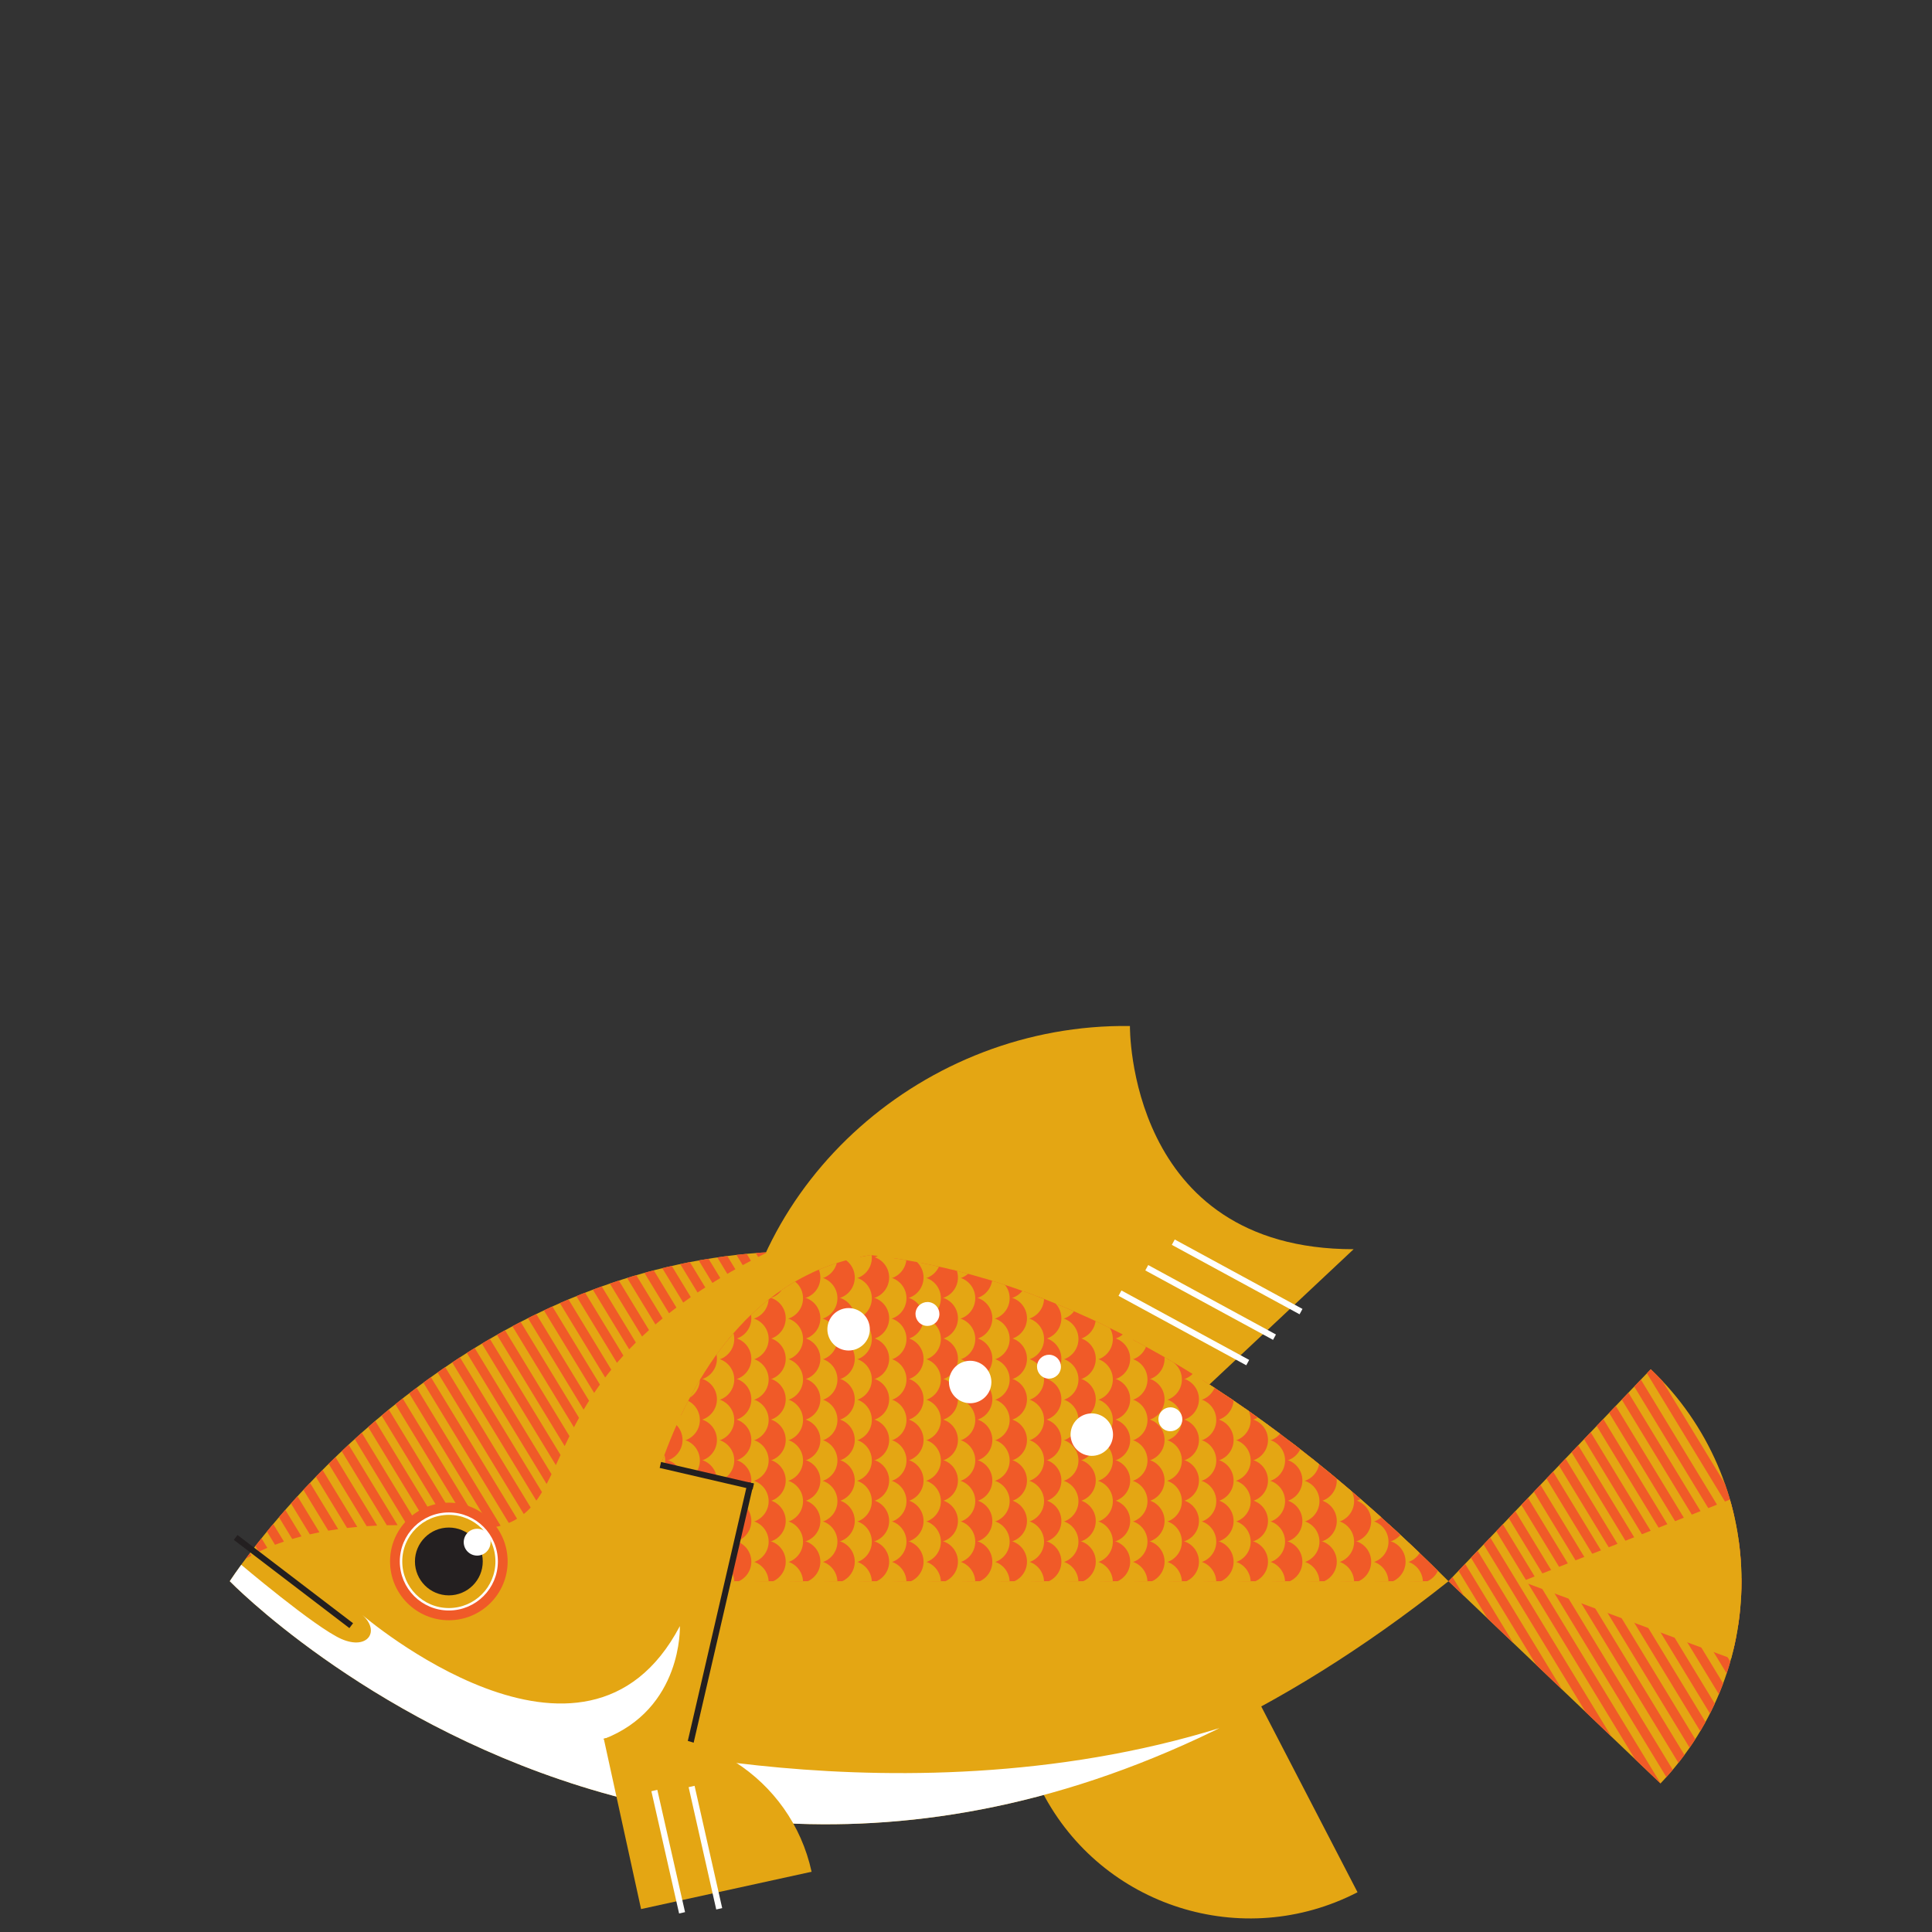 <svg id="Layer_2_1_" xmlns="http://www.w3.org/2000/svg" xmlns:xlink="http://www.w3.org/1999/xlink" viewBox="0 0 792 792">
  <rect x="0" y="0" width="792" height="792" fill="#333333" stroke="none"/>
  <style>
    .st0{fill:#E4A613;} .st1{fill:#F05A28;} .st2{clip-path:url(#SVGID_2_);} .st3{clip-path:url(#SVGID_4_);} .st4{clip-path:url(#SVGID_6_);} .st5{clip-path:url(#SVGID_8_);} .st6{clip-path:url(#SVGID_10_);} .st7{clip-path:url(#SVGID_12_);fill:#FFFFFF;} .st8{fill:#E4A613;stroke:#FFFFFF;} .st9{fill:#231F20;} .st10{fill:none;} .st11{fill:#FFFFFF;} .st12{clip-path:url(#SVGID_14_);fill:#E4A613;}
  </style>
  <path class="st0" d="M453 567l-152.4-1.9c5.6-80.9 78.4-145.6 162.6-144.5 0 0-1.2 91.5 91.7 91.5l-61.5 57.7L453 567zM680.7 731.1c45.8-48 44-124.1-4-169.8l-82.9 86.9 86.9 82.9z"/>
  <path class="st0" d="M593.8 648.2c-282.4 224.2-499.6 0-499.6 0s195.2-304.4 499.6 0z"/>
  <circle class="st1" cx="184" cy="640.1" r="24.1"/>
  <defs>
    <path id="SVGID_1_" d="M593.8 648.2c-282.4 224.2-499.6 0-499.6 0s195.2-304.4 499.6 0z"/>
  </defs>
  <clipPath id="SVGID_2_">
    <use xlink:href="#SVGID_1_" overflow="visible"/>
  </clipPath>
  <g class="st2">
    <defs>
      <path id="SVGID_3_" d="M98.1 640.8s25.6-20.7 87.7-14.4c62.1 6.3 16.3-57.1 128.7-113 0 0-115.8-12.6-216.4 127.4z"/>
    </defs>
    <clipPath id="SVGID_4_">
      <use xlink:href="#SVGID_3_" overflow="visible"/>
    </clipPath>
    <g class="st3">
      <path class="st1" d="M116.834 127.32l3.246-1.976 264.836 435.044-3.246 1.976zM104.537 134.816l3.246-1.976L372.62 567.884l-3.247 1.976zM110.67 131.138l3.245-1.976L378.75 564.206l-3.245 1.976zM98.372 138.634l3.246-1.976 264.836 435.044-3.246 1.976zM92.24 142.313l3.246-1.976L360.322 575.38l-3.246 1.977zM79.944 149.81l3.246-1.977 264.836 435.044-3.246 1.976zM86.075 146.13l3.246-1.976 264.837 435.044-3.246 1.976zM73.778 153.625l3.246-1.976L341.86 586.693l-3.246 1.976zM67.646 157.306l3.246-1.976 264.836 435.044-3.246 1.976zM55.35 164.802l3.246-1.976L323.432 597.87l-3.246 1.976zM61.482 161.12l3.246-1.975L329.564 594.19l-3.246 1.975zM49.133 168.533l3.246-1.976L317.214 601.6l-3.246 1.977zM43.053 172.298l3.246-1.976 264.835 435.044-3.246 1.976zM30.67 179.846l3.247-1.976 264.836 435.044-3.246 1.976zM36.837 176.03l3.246-1.977L304.92 609.097l-3.247 1.976zM24.54 183.525l3.245-1.976L292.62 616.592l-3.245 1.976zM18.374 187.342l3.246-1.976L286.456 620.41l-3.246 1.976zM6.077 194.84l3.246-1.977L274.16 627.907l-3.247 1.976zM12.243 191.02l3.246-1.975L280.324 624.09l-3.246 1.975zM-.054 198.518l3.246-1.976 264.836 435.044-3.246 1.976zM-6.22 202.335l3.247-1.976 264.836 435.043-3.246 1.976zM-18.568 209.745l3.246-1.976 264.836 435.043-3.246 1.976zM-12.35 206.014l3.246-1.976 264.836 435.044-3.246 1.976zM-24.648 213.51l3.246-1.976 264.836 435.044-3.246 1.976zM-30.865 217.24l3.246-1.975L237.218 650.31l-3.246 1.975zM-43.16 224.737l3.245-1.976L224.92 657.806l-3.245 1.976zM-36.945 221.006l3.246-1.976 264.837 435.045-3.246 1.976zM-49.242 228.502l3.246-1.976L218.84 661.57l-3.246 1.977zM-55.458 232.234l3.246-1.976 264.836 435.044-3.246 1.976zM-67.755 239.73l3.246-1.976 264.837 435.044-3.246 1.976zM-61.538 236l3.246-1.977 264.836 435.044-3.246 1.976zM-73.835 243.495l3.246-1.976 264.837 435.043L191 678.54zM-80.052 247.226l3.246-1.976L188.03 680.294l-3.246 1.976zM-92.348 254.722l3.246-1.976L175.734 687.79l-3.246 1.976zM-86.217 251.043l3.246-1.976L181.864 684.11l-3.246 1.977zM-98.566 258.454l3.246-1.976 264.836 435.044-3.246 1.976zM-104.645 262.22l3.246-1.977 264.837 435.044-3.246 1.976zM-116.942 269.715l3.246-1.976L151.14 702.782l-3.246 1.976zM-110.863 265.95l3.246-1.976L157.22 699.018l-3.247 1.976zM-123.16 273.446l3.247-1.976 264.836 435.045-3.246 1.976zM-129.24 277.21l3.247-1.975L138.843 710.28l-3.246 1.975zM-141.536 284.707l3.245-1.976 264.835 435.045-3.245 1.976zM-135.456 280.943l3.246-1.976L132.626 714.01l-3.246 1.977zM-147.753 288.438l3.246-1.976L120.33 721.507l-3.247 1.976z"/>
    </g>
  </g>
  <defs>
    <path id="SVGID_5_" d="M271.7 600.5l36.2 8.3-8.6 39.4h294.5c-222.1-222.1-298-119.1-322.9-47.7h.8z"/>
  </defs>
  <clipPath id="SVGID_6_">
    <use xlink:href="#SVGID_5_" overflow="visible"/>
  </clipPath>
  <g class="st4">
    <defs>
      <path id="SVGID_7_" d="M593.8 648.2H94.2s195.2-304.4 499.6 0z"/>
    </defs>
    <clipPath id="SVGID_8_">
      <use xlink:href="#SVGID_7_" overflow="visible"/>
    </clipPath>
    <g class="st5">
      <circle class="st1" cx="581.5" cy="606.9" r="8.8"/>
      <circle class="st1" cx="581.5" cy="590.3" r="8.8"/>
      <circle class="st1" cx="581.5" cy="573.6" r="8.8"/>
      <circle class="st1" cx="581.5" cy="656.8" r="8.8"/>
      <circle class="st1" cx="581.5" cy="640.2" r="8.8"/>
      <circle class="st1" cx="581.5" cy="623.5" r="8.8"/>
      <circle class="st1" cx="581.5" cy="557" r="8.8"/>
      <circle class="st1" cx="581.5" cy="540.4" r="8.8"/>
      <circle class="st1" cx="581.5" cy="523.7" r="8.8"/>
      <circle class="st1" cx="581.5" cy="507.1" r="8.8"/>
      <circle class="st1" cx="581.5" cy="490.5" r="8.8"/>
      <circle class="st0" cx="574.5" cy="615.4" r="8.8"/>
      <circle class="st0" cx="574.5" cy="598.7" r="8.8"/>
      <circle class="st0" cx="574.5" cy="582.1" r="8.8"/>
      <circle class="st0" cx="574.5" cy="665.3" r="8.8"/>
      <circle class="st0" cx="574.5" cy="648.6" r="8.8"/>
      <circle class="st0" cx="574.5" cy="632" r="8.8"/>
      <circle class="st0" cx="574.5" cy="565.5" r="8.8"/>
      <circle class="st0" cx="574.5" cy="548.9" r="8.8"/>
      <circle class="st0" cx="574.5" cy="532.2" r="8.8"/>
      <circle class="st0" cx="574.5" cy="515.6" r="8.8"/>
      <circle class="st0" cx="574.5" cy="499" r="8.8"/>
      <circle class="st1" cx="567.4" cy="606.9" r="8.8"/>
      <circle class="st1" cx="567.4" cy="590.3" r="8.8"/>
      <circle class="st1" cx="567.4" cy="573.6" r="8.8"/>
      <circle class="st1" cx="567.4" cy="656.8" r="8.8"/>
      <circle class="st1" cx="567.4" cy="640.2" r="8.8"/>
      <circle class="st1" cx="567.4" cy="623.5" r="8.8"/>
      <circle class="st1" cx="567.4" cy="557" r="8.8"/>
      <circle class="st1" cx="567.4" cy="540.4" r="8.8"/>
      <circle class="st1" cx="567.4" cy="523.7" r="8.8"/>
      <circle class="st1" cx="567.4" cy="507.1" r="8.8"/>
      <circle class="st1" cx="567.4" cy="490.5" r="8.8"/>
      <circle class="st0" cx="560.4" cy="615.4" r="8.8"/>
      <circle class="st0" cx="560.4" cy="598.7" r="8.8"/>
      <circle class="st0" cx="560.4" cy="582.1" r="8.8"/>
      <circle class="st0" cx="560.4" cy="665.3" r="8.8"/>
      <circle class="st0" cx="560.4" cy="648.6" r="8.8"/>
      <circle class="st0" cx="560.4" cy="632" r="8.8"/>
      <circle class="st0" cx="560.4" cy="565.5" r="8.8"/>
      <circle class="st0" cx="560.4" cy="548.9" r="8.8"/>
      <circle class="st0" cx="560.4" cy="532.2" r="8.8"/>
      <circle class="st0" cx="560.4" cy="515.6" r="8.8"/>
      <circle class="st0" cx="560.4" cy="499" r="8.8"/>
      <circle class="st1" cx="553.3" cy="606.9" r="8.8"/>
      <circle class="st1" cx="553.3" cy="590.3" r="8.8"/>
      <circle class="st1" cx="553.3" cy="573.6" r="8.8"/>
      <circle class="st1" cx="553.3" cy="656.8" r="8.8"/>
      <circle class="st1" cx="553.3" cy="640.2" r="8.8"/>
      <circle class="st1" cx="553.3" cy="623.5" r="8.8"/>
      <circle class="st1" cx="553.3" cy="557" r="8.8"/>
      <circle class="st1" cx="553.3" cy="540.4" r="8.8"/>
      <circle class="st1" cx="553.3" cy="523.7" r="8.8"/>
      <circle class="st1" cx="553.3" cy="507.1" r="8.8"/>
      <circle class="st1" cx="553.3" cy="490.5" r="8.8"/>
      <g>
        <circle class="st0" cx="546.3" cy="615.4" r="8.8"/>
        <circle class="st0" cx="546.3" cy="598.7" r="8.8"/>
        <circle class="st0" cx="546.3" cy="582.1" r="8.8"/>
        <circle class="st0" cx="546.3" cy="665.3" r="8.8"/>
        <circle class="st0" cx="546.3" cy="648.6" r="8.8"/>
        <circle class="st0" cx="546.3" cy="632" r="8.8"/>
        <circle class="st0" cx="546.3" cy="565.5" r="8.8"/>
        <circle class="st0" cx="546.3" cy="548.9" r="8.8"/>
        <circle class="st0" cx="546.3" cy="532.2" r="8.8"/>
        <circle class="st0" cx="546.3" cy="515.6" r="8.8"/>
        <circle class="st0" cx="546.3" cy="499" r="8.8"/>
      </g>
      <g>
        <circle class="st1" cx="539.2" cy="606.9" r="8.8"/>
        <circle class="st1" cx="539.2" cy="590.3" r="8.8"/>
        <circle class="st1" cx="539.2" cy="573.6" r="8.8"/>
        <circle class="st1" cx="539.2" cy="656.8" r="8.8"/>
        <circle class="st1" cx="539.2" cy="640.2" r="8.8"/>
        <circle class="st1" cx="539.2" cy="623.5" r="8.8"/>
        <circle class="st1" cx="539.2" cy="557" r="8.8"/>
        <circle class="st1" cx="539.2" cy="540.4" r="8.8"/>
        <circle class="st1" cx="539.2" cy="523.7" r="8.8"/>
        <circle class="st1" cx="539.2" cy="507.1" r="8.8"/>
        <circle class="st1" cx="539.2" cy="490.5" r="8.8"/>
      </g>
      <g>
        <circle class="st0" cx="532.1" cy="615.4" r="8.8"/>
        <circle class="st0" cx="532.1" cy="598.7" r="8.8"/>
        <circle class="st0" cx="532.1" cy="582.1" r="8.8"/>
        <circle class="st0" cx="532.1" cy="665.3" r="8.8"/>
        <circle class="st0" cx="532.1" cy="648.6" r="8.8"/>
        <circle class="st0" cx="532.1" cy="632" r="8.8"/>
        <circle class="st0" cx="532.1" cy="565.5" r="8.8"/>
        <circle class="st0" cx="532.1" cy="548.9" r="8.8"/>
        <circle class="st0" cx="532.1" cy="532.2" r="8.8"/>
        <circle class="st0" cx="532.1" cy="515.6" r="8.8"/>
        <circle class="st0" cx="532.1" cy="499" r="8.8"/>
      </g>
      <g>
        <circle class="st1" cx="525.1" cy="606.9" r="8.8"/>
        <circle class="st1" cx="525.1" cy="590.3" r="8.8"/>
        <circle class="st1" cx="525.1" cy="573.6" r="8.8"/>
        <circle class="st1" cx="525.1" cy="656.8" r="8.8"/>
        <circle class="st1" cx="525.1" cy="640.2" r="8.8"/>
        <circle class="st1" cx="525.1" cy="623.5" r="8.8"/>
        <circle class="st1" cx="525.1" cy="557" r="8.8"/>
        <circle class="st1" cx="525.1" cy="540.4" r="8.8"/>
        <circle class="st1" cx="525.1" cy="523.7" r="8.8"/>
        <circle class="st1" cx="525.1" cy="507.1" r="8.8"/>
        <circle class="st1" cx="525.1" cy="490.5" r="8.8"/>
      </g>
      <g>
        <circle class="st0" cx="518" cy="615.4" r="8.8"/>
        <circle class="st0" cx="518" cy="598.7" r="8.8"/>
        <circle class="st0" cx="518" cy="582.1" r="8.8"/>
        <circle class="st0" cx="518" cy="665.3" r="8.8"/>
        <circle class="st0" cx="518" cy="648.6" r="8.8"/>
        <circle class="st0" cx="518" cy="632" r="8.8"/>
        <circle class="st0" cx="518" cy="565.5" r="8.8"/>
        <circle class="st0" cx="518" cy="548.9" r="8.8"/>
        <circle class="st0" cx="518" cy="532.2" r="8.8"/>
        <circle class="st0" cx="518" cy="515.6" r="8.8"/>
        <circle class="st0" cx="518" cy="499" r="8.8"/>
      </g>
      <g>
        <circle class="st1" cx="511" cy="606.9" r="8.8"/>
        <circle class="st1" cx="511" cy="590.3" r="8.8"/>
        <circle class="st1" cx="511" cy="573.6" r="8.8"/>
        <circle class="st1" cx="511" cy="656.8" r="8.8"/>
        <circle class="st1" cx="511" cy="640.2" r="8.8"/>
        <circle class="st1" cx="511" cy="623.5" r="8.8"/>
        <circle class="st1" cx="511" cy="557" r="8.8"/>
        <circle class="st1" cx="511" cy="540.4" r="8.8"/>
        <circle class="st1" cx="511" cy="523.7" r="8.8"/>
        <circle class="st1" cx="511" cy="507.1" r="8.8"/>
        <circle class="st1" cx="511" cy="490.5" r="8.8"/>
      </g>
      <g>
        <circle class="st0" cx="503.9" cy="615.4" r="8.8"/>
        <circle class="st0" cx="503.9" cy="598.7" r="8.8"/>
        <circle class="st0" cx="503.9" cy="582.1" r="8.8"/>
        <circle class="st0" cx="503.9" cy="665.3" r="8.8"/>
        <circle class="st0" cx="503.9" cy="648.6" r="8.8"/>
        <circle class="st0" cx="503.9" cy="632" r="8.8"/>
        <circle class="st0" cx="503.9" cy="565.5" r="8.8"/>
        <circle class="st0" cx="503.9" cy="548.9" r="8.8"/>
        <circle class="st0" cx="503.9" cy="532.2" r="8.8"/>
        <circle class="st0" cx="503.9" cy="515.6" r="8.8"/>
        <circle class="st0" cx="503.9" cy="499" r="8.8"/>
      </g>
      <g>
        <circle class="st1" cx="496.9" cy="606.9" r="8.8"/>
        <circle class="st1" cx="496.9" cy="590.3" r="8.8"/>
        <circle class="st1" cx="496.9" cy="573.6" r="8.8"/>
        <circle class="st1" cx="496.9" cy="656.8" r="8.8"/>
        <circle class="st1" cx="496.9" cy="640.2" r="8.8"/>
        <circle class="st1" cx="496.9" cy="623.5" r="8.8"/>
        <circle class="st1" cx="496.9" cy="557" r="8.8"/>
        <circle class="st1" cx="496.9" cy="540.4" r="8.8"/>
        <circle class="st1" cx="496.9" cy="523.7" r="8.8"/>
        <circle class="st1" cx="496.9" cy="507.1" r="8.8"/>
        <circle class="st1" cx="496.9" cy="490.5" r="8.8"/>
      </g>
      <g>
        <circle class="st0" cx="489.8" cy="615.4" r="8.8"/>
        <circle class="st0" cx="489.8" cy="598.7" r="8.8"/>
        <circle class="st0" cx="489.8" cy="582.1" r="8.8"/>
        <circle class="st0" cx="489.8" cy="665.3" r="8.8"/>
        <circle class="st0" cx="489.8" cy="648.6" r="8.8"/>
        <circle class="st0" cx="489.8" cy="632" r="8.8"/>
        <circle class="st0" cx="489.8" cy="565.5" r="8.8"/>
        <circle class="st0" cx="489.8" cy="548.9" r="8.8"/>
        <circle class="st0" cx="489.8" cy="532.2" r="8.8"/>
        <circle class="st0" cx="489.8" cy="515.6" r="8.8"/>
        <circle class="st0" cx="489.8" cy="499" r="8.8"/>
      </g>
      <g>
        <circle class="st1" cx="482.7" cy="606.9" r="8.8"/>
        <circle class="st1" cx="482.7" cy="590.3" r="8.8"/>
        <circle class="st1" cx="482.7" cy="573.6" r="8.8"/>
        <circle class="st1" cx="482.7" cy="656.8" r="8.8"/>
        <circle class="st1" cx="482.7" cy="640.2" r="8.8"/>
        <circle class="st1" cx="482.7" cy="623.5" r="8.8"/>
        <circle class="st1" cx="482.7" cy="557" r="8.8"/>
        <circle class="st1" cx="482.7" cy="540.4" r="8.8"/>
        <circle class="st1" cx="482.7" cy="523.7" r="8.8"/>
        <circle class="st1" cx="482.7" cy="507.1" r="8.8"/>
        <circle class="st1" cx="482.7" cy="490.5" r="8.8"/>
      </g>
      <g>
        <circle class="st0" cx="475.7" cy="615.4" r="8.8"/>
        <circle class="st0" cx="475.7" cy="598.7" r="8.8"/>
        <circle class="st0" cx="475.7" cy="582.1" r="8.8"/>
        <circle class="st0" cx="475.7" cy="665.3" r="8.8"/>
        <circle class="st0" cx="475.7" cy="648.6" r="8.8"/>
        <circle class="st0" cx="475.7" cy="632" r="8.8"/>
        <circle class="st0" cx="475.7" cy="565.5" r="8.8"/>
        <circle class="st0" cx="475.7" cy="548.9" r="8.8"/>
        <circle class="st0" cx="475.7" cy="532.2" r="8.8"/>
        <circle class="st0" cx="475.7" cy="515.6" r="8.8"/>
        <circle class="st0" cx="475.7" cy="499" r="8.8"/>
      </g>
      <g>
        <circle class="st1" cx="468.6" cy="606.9" r="8.8"/>
        <circle class="st1" cx="468.6" cy="590.3" r="8.8"/>
        <circle class="st1" cx="468.6" cy="573.6" r="8.8"/>
        <circle class="st1" cx="468.6" cy="656.8" r="8.8"/>
        <circle class="st1" cx="468.6" cy="640.2" r="8.8"/>
        <circle class="st1" cx="468.6" cy="623.5" r="8.8"/>
        <circle class="st1" cx="468.6" cy="557" r="8.8"/>
        <circle class="st1" cx="468.6" cy="540.4" r="8.8"/>
        <circle class="st1" cx="468.6" cy="523.7" r="8.8"/>
        <circle class="st1" cx="468.6" cy="507.1" r="8.8"/>
        <circle class="st1" cx="468.6" cy="490.5" r="8.8"/>
      </g>
      <g>
        <circle class="st0" cx="461.6" cy="615.4" r="8.8"/>
        <circle class="st0" cx="461.6" cy="598.7" r="8.8"/>
        <circle class="st0" cx="461.6" cy="582.1" r="8.8"/>
        <circle class="st0" cx="461.6" cy="665.3" r="8.8"/>
        <circle class="st0" cx="461.6" cy="648.6" r="8.8"/>
        <circle class="st0" cx="461.6" cy="632" r="8.8"/>
        <circle class="st0" cx="461.6" cy="565.5" r="8.8"/>
        <circle class="st0" cx="461.6" cy="548.9" r="8.8"/>
        <circle class="st0" cx="461.6" cy="532.2" r="8.8"/>
        <circle class="st0" cx="461.6" cy="515.6" r="8.8"/>
        <circle class="st0" cx="461.6" cy="499" r="8.8"/>
      </g>
      <g>
        <circle class="st1" cx="454.5" cy="606.9" r="8.8"/>
        <circle class="st1" cx="454.5" cy="590.3" r="8.8"/>
        <circle class="st1" cx="454.5" cy="573.6" r="8.8"/>
        <circle class="st1" cx="454.5" cy="656.8" r="8.8"/>
        <circle class="st1" cx="454.5" cy="640.2" r="8.8"/>
        <circle class="st1" cx="454.5" cy="623.5" r="8.8"/>
        <circle class="st1" cx="454.5" cy="557" r="8.8"/>
        <circle class="st1" cx="454.5" cy="540.4" r="8.8"/>
        <circle class="st1" cx="454.5" cy="523.7" r="8.8"/>
        <circle class="st1" cx="454.5" cy="507.1" r="8.8"/>
        <circle class="st1" cx="454.5" cy="490.5" r="8.8"/>
      </g>
      <g>
        <circle class="st0" cx="447.4" cy="615.4" r="8.8"/>
        <circle class="st0" cx="447.4" cy="598.7" r="8.8"/>
        <circle class="st0" cx="447.4" cy="582.1" r="8.8"/>
        <circle class="st0" cx="447.4" cy="665.3" r="8.8"/>
        <circle class="st0" cx="447.4" cy="648.6" r="8.8"/>
        <circle class="st0" cx="447.4" cy="632" r="8.8"/>
        <circle class="st0" cx="447.4" cy="565.5" r="8.8"/>
        <circle class="st0" cx="447.4" cy="548.9" r="8.8"/>
        <circle class="st0" cx="447.4" cy="532.2" r="8.8"/>
        <circle class="st0" cx="447.4" cy="515.6" r="8.8"/>
        <circle class="st0" cx="447.4" cy="499" r="8.8"/>
      </g>
      <g>
        <circle class="st1" cx="440.4" cy="606.9" r="8.8"/>
        <circle class="st1" cx="440.4" cy="590.3" r="8.8"/>
        <circle class="st1" cx="440.4" cy="573.6" r="8.8"/>
        <circle class="st1" cx="440.4" cy="656.8" r="8.8"/>
        <circle class="st1" cx="440.4" cy="640.2" r="8.8"/>
        <circle class="st1" cx="440.4" cy="623.5" r="8.8"/>
        <circle class="st1" cx="440.4" cy="557" r="8.8"/>
        <circle class="st1" cx="440.4" cy="540.4" r="8.8"/>
        <circle class="st1" cx="440.4" cy="523.7" r="8.8"/>
        <circle class="st1" cx="440.4" cy="507.1" r="8.8"/>
        <circle class="st1" cx="440.4" cy="490.5" r="8.8"/>
      </g>
      <g>
        <circle class="st0" cx="433.3" cy="615.4" r="8.8"/>
        <circle class="st0" cx="433.3" cy="598.7" r="8.8"/>
        <circle class="st0" cx="433.3" cy="582.1" r="8.8"/>
        <circle class="st0" cx="433.3" cy="665.3" r="8.8"/>
        <circle class="st0" cx="433.3" cy="648.6" r="8.8"/>
        <circle class="st0" cx="433.3" cy="632" r="8.8"/>
        <circle class="st0" cx="433.3" cy="565.5" r="8.8"/>
        <circle class="st0" cx="433.3" cy="548.9" r="8.8"/>
        <circle class="st0" cx="433.3" cy="532.2" r="8.8"/>
        <circle class="st0" cx="433.3" cy="515.6" r="8.8"/>
        <circle class="st0" cx="433.3" cy="499" r="8.8"/>
      </g>
      <g>
        <circle class="st1" cx="426.3" cy="606.9" r="8.8"/>
        <circle class="st1" cx="426.3" cy="590.3" r="8.8"/>
        <circle class="st1" cx="426.3" cy="573.6" r="8.8"/>
        <circle class="st1" cx="426.3" cy="656.8" r="8.8"/>
        <circle class="st1" cx="426.3" cy="640.2" r="8.8"/>
        <circle class="st1" cx="426.3" cy="623.5" r="8.8"/>
        <circle class="st1" cx="426.3" cy="557" r="8.8"/>
        <circle class="st1" cx="426.3" cy="540.4" r="8.8"/>
        <circle class="st1" cx="426.3" cy="523.7" r="8.8"/>
        <circle class="st1" cx="426.3" cy="507.1" r="8.8"/>
        <circle class="st1" cx="426.3" cy="490.5" r="8.8"/>
      </g>
      <g>
        <circle class="st0" cx="419.2" cy="615.4" r="8.8"/>
        <circle class="st0" cx="419.2" cy="598.7" r="8.8"/>
        <circle class="st0" cx="419.2" cy="582.1" r="8.8"/>
        <circle class="st0" cx="419.2" cy="665.3" r="8.8"/>
        <circle class="st0" cx="419.2" cy="648.6" r="8.8"/>
        <circle class="st0" cx="419.2" cy="632" r="8.8"/>
        <circle class="st0" cx="419.2" cy="565.5" r="8.8"/>
        <circle class="st0" cx="419.2" cy="548.9" r="8.8"/>
        <circle class="st0" cx="419.2" cy="532.2" r="8.8"/>
        <circle class="st0" cx="419.2" cy="515.6" r="8.8"/>
        <circle class="st0" cx="419.2" cy="499" r="8.8"/>
      </g>
      <g>
        <circle class="st1" cx="412.2" cy="606.9" r="8.8"/>
        <circle class="st1" cx="412.2" cy="590.3" r="8.8"/>
        <circle class="st1" cx="412.2" cy="573.6" r="8.8"/>
        <circle class="st1" cx="412.2" cy="656.8" r="8.8"/>
        <circle class="st1" cx="412.2" cy="640.2" r="8.8"/>
        <circle class="st1" cx="412.2" cy="623.5" r="8.8"/>
        <circle class="st1" cx="412.2" cy="557" r="8.8"/>
        <circle class="st1" cx="412.2" cy="540.4" r="8.8"/>
        <circle class="st1" cx="412.2" cy="523.7" r="8.8"/>
        <circle class="st1" cx="412.2" cy="507.1" r="8.8"/>
        <circle class="st1" cx="412.2" cy="490.5" r="8.8"/>
      </g>
      <g>
        <circle class="st0" cx="405.1" cy="615.4" r="8.8"/>
        <circle class="st0" cx="405.1" cy="598.7" r="8.8"/>
        <circle class="st0" cx="405.1" cy="582.1" r="8.8"/>
        <circle class="st0" cx="405.1" cy="665.3" r="8.8"/>
        <circle class="st0" cx="405.1" cy="648.6" r="8.8"/>
        <circle class="st0" cx="405.1" cy="632" r="8.8"/>
        <circle class="st0" cx="405.1" cy="565.5" r="8.8"/>
        <circle class="st0" cx="405.1" cy="548.9" r="8.8"/>
        <circle class="st0" cx="405.1" cy="532.2" r="8.8"/>
        <circle class="st0" cx="405.1" cy="515.6" r="8.8"/>
        <circle class="st0" cx="405.1" cy="499" r="8.8"/>
      </g>
      <g>
        <ellipse class="st1" cx="398" cy="606.9" rx="8.8" ry="8.8"/>
        <circle class="st1" cx="398" cy="590.3" r="8.8"/>
        <circle class="st1" cx="398" cy="573.6" r="8.8"/>
        <circle class="st1" cx="398" cy="656.8" r="8.8"/>
        <circle class="st1" cx="398" cy="640.2" r="8.8"/>
        <circle class="st1" cx="398" cy="623.5" r="8.8"/>
        <circle class="st1" cx="398" cy="557" r="8.8"/>
        <ellipse class="st1" cx="398" cy="540.4" rx="8.8" ry="8.8"/>
        <circle class="st1" cx="398" cy="523.7" r="8.8"/>
        <circle class="st1" cx="398" cy="507.1" r="8.8"/>
        <circle class="st1" cx="398" cy="490.5" r="8.8"/>
      </g>
      <g>
        <circle class="st0" cx="391" cy="615.4" r="8.8"/>
        <circle class="st0" cx="391" cy="598.7" r="8.8"/>
        <circle class="st0" cx="391" cy="582.1" r="8.8"/>
        <circle class="st0" cx="391" cy="665.3" r="8.8"/>
        <circle class="st0" cx="391" cy="648.6" r="8.8"/>
        <circle class="st0" cx="391" cy="632" r="8.8"/>
        <circle class="st0" cx="391" cy="565.5" r="8.8"/>
        <circle class="st0" cx="391" cy="548.9" r="8.8"/>
        <circle class="st0" cx="391" cy="532.2" r="8.8"/>
        <circle class="st0" cx="391" cy="515.6" r="8.8"/>
        <circle class="st0" cx="391" cy="499" r="8.8"/>
      </g>
      <g>
        <circle class="st1" cx="383.9" cy="606.9" r="8.8"/>
        <circle class="st1" cx="383.9" cy="590.3" r="8.8"/>
        <circle class="st1" cx="383.9" cy="573.6" r="8.8"/>
        <circle class="st1" cx="383.9" cy="656.8" r="8.8"/>
        <circle class="st1" cx="383.9" cy="640.2" r="8.8"/>
        <circle class="st1" cx="383.9" cy="623.5" r="8.8"/>
        <circle class="st1" cx="383.9" cy="557" r="8.8"/>
        <circle class="st1" cx="383.9" cy="540.4" r="8.8"/>
        <circle class="st1" cx="383.9" cy="523.7" r="8.8"/>
        <circle class="st1" cx="383.9" cy="507.1" r="8.8"/>
        <circle class="st1" cx="383.9" cy="490.5" r="8.8"/>
      </g>
      <g>
        <circle class="st0" cx="376.9" cy="615.4" r="8.8"/>
        <circle class="st0" cx="376.9" cy="598.7" r="8.8"/>
        <circle class="st0" cx="376.9" cy="582.1" r="8.8"/>
        <circle class="st0" cx="376.9" cy="665.3" r="8.8"/>
        <circle class="st0" cx="376.9" cy="648.6" r="8.8"/>
        <circle class="st0" cx="376.9" cy="632" r="8.8"/>
        <circle class="st0" cx="376.9" cy="565.5" r="8.8"/>
        <circle class="st0" cx="376.9" cy="548.9" r="8.8"/>
        <circle class="st0" cx="376.9" cy="532.2" r="8.8"/>
        <circle class="st0" cx="376.9" cy="515.6" r="8.8"/>
        <circle class="st0" cx="376.9" cy="499" r="8.8"/>
      </g>
      <g>
        <circle class="st1" cx="369.8" cy="606.9" r="8.8"/>
        <circle class="st1" cx="369.8" cy="590.3" r="8.8"/>
        <circle class="st1" cx="369.8" cy="573.6" r="8.8"/>
        <circle class="st1" cx="369.8" cy="656.8" r="8.8"/>
        <circle class="st1" cx="369.8" cy="640.2" r="8.8"/>
        <circle class="st1" cx="369.8" cy="623.5" r="8.8"/>
        <circle class="st1" cx="369.8" cy="557" r="8.8"/>
        <circle class="st1" cx="369.8" cy="540.4" r="8.8"/>
        <circle class="st1" cx="369.8" cy="523.7" r="8.8"/>
        <circle class="st1" cx="369.8" cy="507.1" r="8.8"/>
        <circle class="st1" cx="369.8" cy="490.5" r="8.8"/>
      </g>
      <g>
        <circle class="st0" cx="362.8" cy="615.4" r="8.8"/>
        <circle class="st0" cx="362.8" cy="598.7" r="8.8"/>
        <circle class="st0" cx="362.8" cy="582.1" r="8.8"/>
        <circle class="st0" cx="362.8" cy="665.3" r="8.8"/>
        <circle class="st0" cx="362.8" cy="648.6" r="8.8"/>
        <circle class="st0" cx="362.8" cy="632" r="8.8"/>
        <circle class="st0" cx="362.8" cy="565.5" r="8.8"/>
        <circle class="st0" cx="362.8" cy="548.9" r="8.8"/>
        <circle class="st0" cx="362.8" cy="532.2" r="8.8"/>
        <circle class="st0" cx="362.8" cy="515.6" r="8.8"/>
        <circle class="st0" cx="362.8" cy="499" r="8.8"/>
      </g>
      <g>
        <circle class="st1" cx="355.7" cy="606.9" r="8.8"/>
        <circle class="st1" cx="355.7" cy="590.3" r="8.8"/>
        <circle class="st1" cx="355.7" cy="573.6" r="8.8"/>
        <circle class="st1" cx="355.7" cy="656.8" r="8.8"/>
        <circle class="st1" cx="355.7" cy="640.2" r="8.8"/>
        <circle class="st1" cx="355.7" cy="623.5" r="8.8"/>
        <circle class="st1" cx="355.7" cy="557" r="8.8"/>
        <circle class="st1" cx="355.7" cy="540.4" r="8.8"/>
        <circle class="st1" cx="355.7" cy="523.7" r="8.8"/>
        <circle class="st1" cx="355.7" cy="507.1" r="8.8"/>
        <circle class="st1" cx="355.7" cy="490.5" r="8.8"/>
      </g>
      <g>
        <circle class="st0" cx="348.6" cy="615.4" r="8.8"/>
        <circle class="st0" cx="348.6" cy="598.7" r="8.8"/>
        <circle class="st0" cx="348.6" cy="582.1" r="8.8"/>
        <circle class="st0" cx="348.6" cy="665.3" r="8.8"/>
        <circle class="st0" cx="348.6" cy="648.6" r="8.8"/>
        <circle class="st0" cx="348.6" cy="632" r="8.8"/>
        <circle class="st0" cx="348.6" cy="565.5" r="8.8"/>
        <circle class="st0" cx="348.6" cy="548.9" r="8.8"/>
        <circle class="st0" cx="348.6" cy="532.2" r="8.8"/>
        <circle class="st0" cx="348.6" cy="515.6" r="8.8"/>
        <circle class="st0" cx="348.6" cy="499" r="8.8"/>
      </g>
      <g>
        <circle class="st1" cx="341.6" cy="606.9" r="8.8"/>
        <circle class="st1" cx="341.6" cy="590.3" r="8.8"/>
        <circle class="st1" cx="341.6" cy="573.6" r="8.8"/>
        <circle class="st1" cx="341.6" cy="656.8" r="8.8"/>
        <circle class="st1" cx="341.6" cy="640.2" r="8.8"/>
        <circle class="st1" cx="341.6" cy="623.5" r="8.8"/>
        <circle class="st1" cx="341.6" cy="557" r="8.8"/>
        <circle class="st1" cx="341.6" cy="540.4" r="8.8"/>
        <circle class="st1" cx="341.6" cy="523.7" r="8.8"/>
        <circle class="st1" cx="341.6" cy="507.1" r="8.8"/>
        <circle class="st1" cx="341.6" cy="490.5" r="8.8"/>
      </g>
      <g>
        <circle class="st0" cx="334.5" cy="615.4" r="8.8"/>
        <circle class="st0" cx="334.5" cy="598.7" r="8.8"/>
        <circle class="st0" cx="334.5" cy="582.1" r="8.8"/>
        <circle class="st0" cx="334.5" cy="665.3" r="8.8"/>
        <circle class="st0" cx="334.5" cy="648.6" r="8.8"/>
        <circle class="st0" cx="334.5" cy="632" r="8.8"/>
        <circle class="st0" cx="334.5" cy="565.5" r="8.8"/>
        <circle class="st0" cx="334.5" cy="548.9" r="8.8"/>
        <circle class="st0" cx="334.5" cy="532.2" r="8.8"/>
        <circle class="st0" cx="334.5" cy="515.6" r="8.8"/>
        <circle class="st0" cx="334.5" cy="499" r="8.8"/>
      </g>
      <g>
        <circle class="st1" cx="327.5" cy="606.9" r="8.8"/>
        <circle class="st1" cx="327.5" cy="590.3" r="8.8"/>
        <circle class="st1" cx="327.5" cy="573.6" r="8.8"/>
        <circle class="st1" cx="327.5" cy="656.8" r="8.8"/>
        <circle class="st1" cx="327.5" cy="640.2" r="8.8"/>
        <circle class="st1" cx="327.5" cy="623.5" r="8.8"/>
        <circle class="st1" cx="327.5" cy="557" r="8.8"/>
        <circle class="st1" cx="327.5" cy="540.4" r="8.8"/>
        <circle class="st1" cx="327.5" cy="523.7" r="8.8"/>
        <circle class="st1" cx="327.5" cy="507.1" r="8.8"/>
        <circle class="st1" cx="327.5" cy="490.5" r="8.8"/>
      </g>
      <g>
        <circle class="st0" cx="320.4" cy="615.4" r="8.8"/>
        <circle class="st0" cx="320.4" cy="598.7" r="8.8"/>
        <circle class="st0" cx="320.4" cy="582.1" r="8.8"/>
        <circle class="st0" cx="320.4" cy="665.3" r="8.8"/>
        <circle class="st0" cx="320.4" cy="648.6" r="8.8"/>
        <circle class="st0" cx="320.4" cy="632" r="8.8"/>
        <circle class="st0" cx="320.4" cy="565.5" r="8.8"/>
        <circle class="st0" cx="320.4" cy="548.9" r="8.8"/>
        <circle class="st0" cx="320.4" cy="532.2" r="8.8"/>
        <circle class="st0" cx="320.4" cy="515.6" r="8.8"/>
        <circle class="st0" cx="320.4" cy="499" r="8.8"/>
      </g>
      <g>
        <circle class="st1" cx="313.3" cy="606.9" r="8.8"/>
        <circle class="st1" cx="313.3" cy="590.3" r="8.8"/>
        <circle class="st1" cx="313.3" cy="573.6" r="8.8"/>
        <circle class="st1" cx="313.3" cy="656.8" r="8.8"/>
        <circle class="st1" cx="313.3" cy="640.2" r="8.8"/>
        <circle class="st1" cx="313.3" cy="623.5" r="8.8"/>
        <circle class="st1" cx="313.3" cy="557" r="8.8"/>
        <circle class="st1" cx="313.3" cy="540.4" r="8.8"/>
        <circle class="st1" cx="313.3" cy="523.7" r="8.8"/>
        <circle class="st1" cx="313.3" cy="507.1" r="8.8"/>
        <circle class="st1" cx="313.3" cy="490.5" r="8.8"/>
      </g>
      <g>
        <circle class="st0" cx="306.3" cy="615.4" r="8.8"/>
        <circle class="st0" cx="306.3" cy="598.7" r="8.8"/>
        <circle class="st0" cx="306.3" cy="582.1" r="8.8"/>
        <circle class="st0" cx="306.3" cy="665.3" r="8.8"/>
        <circle class="st0" cx="306.3" cy="648.6" r="8.8"/>
        <circle class="st0" cx="306.3" cy="632" r="8.8"/>
        <circle class="st0" cx="306.3" cy="565.5" r="8.8"/>
        <circle class="st0" cx="306.3" cy="548.9" r="8.8"/>
        <circle class="st0" cx="306.3" cy="532.2" r="8.8"/>
        <circle class="st0" cx="306.3" cy="515.6" r="8.8"/>
        <circle class="st0" cx="306.3" cy="499" r="8.8"/>
      </g>
      <g>
        <circle class="st1" cx="299.2" cy="606.9" r="8.8"/>
        <circle class="st1" cx="299.2" cy="590.3" r="8.8"/>
        <circle class="st1" cx="299.2" cy="573.6" r="8.8"/>
        <circle class="st1" cx="299.2" cy="656.8" r="8.8"/>
        <circle class="st1" cx="299.2" cy="640.2" r="8.8"/>
        <circle class="st1" cx="299.2" cy="623.5" r="8.8"/>
        <circle class="st1" cx="299.2" cy="557" r="8.8"/>
        <circle class="st1" cx="299.2" cy="540.4" r="8.8"/>
        <circle class="st1" cx="299.2" cy="523.7" r="8.8"/>
        <circle class="st1" cx="299.2" cy="507.1" r="8.8"/>
        <circle class="st1" cx="299.2" cy="490.5" r="8.8"/>
      </g>
      <g>
        <circle class="st0" cx="292.2" cy="615.4" r="8.8"/>
        <circle class="st0" cx="292.2" cy="598.7" r="8.8"/>
        <circle class="st0" cx="292.2" cy="582.1" r="8.8"/>
        <circle class="st0" cx="292.2" cy="665.3" r="8.8"/>
        <circle class="st0" cx="292.2" cy="648.6" r="8.8"/>
        <circle class="st0" cx="292.2" cy="632" r="8.8"/>
        <circle class="st0" cx="292.2" cy="565.5" r="8.8"/>
        <circle class="st0" cx="292.2" cy="548.9" r="8.8"/>
        <circle class="st0" cx="292.2" cy="532.2" r="8.8"/>
        <circle class="st0" cx="292.2" cy="515.6" r="8.8"/>
        <circle class="st0" cx="292.2" cy="499" r="8.8"/>
      </g>
      <g>
        <circle class="st1" cx="285.1" cy="606.9" r="8.8"/>
        <circle class="st1" cx="285.1" cy="590.3" r="8.8"/>
        <circle class="st1" cx="285.1" cy="573.6" r="8.8"/>
        <circle class="st1" cx="285.1" cy="656.8" r="8.8"/>
        <circle class="st1" cx="285.1" cy="640.2" r="8.8"/>
        <circle class="st1" cx="285.1" cy="623.5" r="8.8"/>
        <circle class="st1" cx="285.1" cy="557" r="8.8"/>
        <circle class="st1" cx="285.1" cy="540.4" r="8.8"/>
        <circle class="st1" cx="285.1" cy="523.7" r="8.8"/>
        <circle class="st1" cx="285.1" cy="507.1" r="8.8"/>
        <circle class="st1" cx="285.1" cy="490.5" r="8.8"/>
      </g>
      <g>
        <circle class="st0" cx="278.1" cy="615.4" r="8.8"/>
        <circle class="st0" cx="278.1" cy="598.7" r="8.8"/>
        <circle class="st0" cx="278.1" cy="582.1" r="8.8"/>
        <circle class="st0" cx="278.1" cy="665.3" r="8.8"/>
        <circle class="st0" cx="278.1" cy="648.6" r="8.8"/>
        <circle class="st0" cx="278.1" cy="632" r="8.8"/>
        <circle class="st0" cx="278.1" cy="565.5" r="8.8"/>
        <circle class="st0" cx="278.1" cy="548.9" r="8.8"/>
        <circle class="st0" cx="278.1" cy="532.2" r="8.8"/>
        <circle class="st0" cx="278.1" cy="515.6" r="8.8"/>
        <circle class="st0" cx="278.1" cy="499" r="8.8"/>
      </g>
      <g>
        <circle class="st1" cx="271" cy="606.9" r="8.8"/>
        <circle class="st1" cx="271" cy="590.3" r="8.8"/>
        <circle class="st1" cx="271" cy="573.6" r="8.8"/>
        <circle class="st1" cx="271" cy="656.8" r="8.8"/>
        <circle class="st1" cx="271" cy="640.2" r="8.8"/>
        <circle class="st1" cx="271" cy="623.5" r="8.8"/>
        <circle class="st1" cx="271" cy="557" r="8.8"/>
        <circle class="st1" cx="271" cy="540.4" r="8.8"/>
        <circle class="st1" cx="271" cy="523.7" r="8.8"/>
        <circle class="st1" cx="271" cy="507.1" r="8.8"/>
        <circle class="st1" cx="271" cy="490.5" r="8.8"/>
      </g>
      <g>
        <circle class="st0" cx="263.9" cy="615.4" r="8.8"/>
        <circle class="st0" cx="263.9" cy="598.7" r="8.8"/>
        <circle class="st0" cx="263.9" cy="582.1" r="8.8"/>
        <circle class="st0" cx="263.9" cy="665.3" r="8.8"/>
        <circle class="st0" cx="263.9" cy="648.6" r="8.8"/>
        <circle class="st0" cx="263.9" cy="632" r="8.8"/>
        <circle class="st0" cx="263.9" cy="565.5" r="8.8"/>
        <circle class="st0" cx="263.9" cy="548.9" r="8.8"/>
        <circle class="st0" cx="263.9" cy="532.2" r="8.8"/>
        <circle class="st0" cx="263.9" cy="515.6" r="8.8"/>
        <circle class="st0" cx="263.9" cy="499" r="8.8"/>
      </g>
      <g>
        <ellipse class="st1" cx="256.9" cy="606.9" rx="8.8" ry="8.8"/>
        <circle class="st1" cx="256.9" cy="590.3" r="8.8"/>
        <circle class="st1" cx="256.9" cy="573.6" r="8.8"/>
        <circle class="st1" cx="256.9" cy="656.8" r="8.8"/>
        <circle class="st1" cx="256.9" cy="640.2" r="8.8"/>
        <circle class="st1" cx="256.9" cy="623.5" r="8.8"/>
        <circle class="st1" cx="256.9" cy="557" r="8.8"/>
        <ellipse class="st1" cx="256.9" cy="540.4" rx="8.8" ry="8.8"/>
        <circle class="st1" cx="256.9" cy="523.7" r="8.8"/>
        <circle class="st1" cx="256.9" cy="507.1" r="8.8"/>
        <circle class="st1" cx="256.9" cy="490.5" r="8.8"/>
      </g>
      <g>
        <ellipse class="st0" cx="249.8" cy="615.4" rx="8.8" ry="8.8"/>
        <circle class="st0" cx="249.8" cy="598.7" r="8.8"/>
        <circle class="st0" cx="249.8" cy="582.1" r="8.8"/>
        <circle class="st0" cx="249.8" cy="665.3" r="8.8"/>
        <circle class="st0" cx="249.8" cy="648.6" r="8.8"/>
        <circle class="st0" cx="249.8" cy="632" r="8.8"/>
        <circle class="st0" cx="249.8" cy="565.5" r="8.8"/>
        <ellipse class="st0" cx="249.8" cy="548.9" rx="8.8" ry="8.8"/>
        <circle class="st0" cx="249.8" cy="532.2" r="8.8"/>
        <circle class="st0" cx="249.8" cy="515.6" r="8.8"/>
        <circle class="st0" cx="249.8" cy="499" r="8.8"/>
      </g>
      <g>
        <circle class="st1" cx="242.8" cy="606.9" r="8.8"/>
        <circle class="st1" cx="242.8" cy="590.3" r="8.8"/>
        <circle class="st1" cx="242.8" cy="573.6" r="8.8"/>
        <circle class="st1" cx="242.8" cy="656.8" r="8.8"/>
        <circle class="st1" cx="242.8" cy="640.2" r="8.8"/>
        <circle class="st1" cx="242.8" cy="623.5" r="8.8"/>
        <circle class="st1" cx="242.8" cy="557" r="8.8"/>
        <circle class="st1" cx="242.8" cy="540.4" r="8.8"/>
        <circle class="st1" cx="242.8" cy="523.7" r="8.8"/>
        <circle class="st1" cx="242.8" cy="507.1" r="8.8"/>
        <circle class="st1" cx="242.8" cy="490.5" r="8.8"/>
      </g>
      <g>
        <circle class="st0" cx="235.7" cy="615.4" r="8.8"/>
        <circle class="st0" cx="235.7" cy="598.7" r="8.8"/>
        <circle class="st0" cx="235.7" cy="582.1" r="8.8"/>
        <circle class="st0" cx="235.7" cy="665.3" r="8.8"/>
        <circle class="st0" cx="235.7" cy="648.6" r="8.8"/>
        <circle class="st0" cx="235.7" cy="632" r="8.8"/>
        <circle class="st0" cx="235.7" cy="565.5" r="8.8"/>
        <circle class="st0" cx="235.7" cy="548.9" r="8.8"/>
        <circle class="st0" cx="235.7" cy="532.2" r="8.8"/>
        <circle class="st0" cx="235.7" cy="515.6" r="8.8"/>
        <circle class="st0" cx="235.7" cy="499" r="8.8"/>
      </g>
      <g>
        <circle class="st1" cx="228.7" cy="606.9" r="8.8"/>
        <circle class="st1" cx="228.7" cy="590.3" r="8.8"/>
        <circle class="st1" cx="228.7" cy="573.6" r="8.8"/>
        <circle class="st1" cx="228.7" cy="656.8" r="8.8"/>
        <circle class="st1" cx="228.7" cy="640.2" r="8.8"/>
        <circle class="st1" cx="228.7" cy="623.5" r="8.8"/>
        <circle class="st1" cx="228.7" cy="557" r="8.8"/>
        <circle class="st1" cx="228.7" cy="540.4" r="8.8"/>
        <circle class="st1" cx="228.7" cy="523.7" r="8.8"/>
        <circle class="st1" cx="228.7" cy="507.1" r="8.8"/>
        <circle class="st1" cx="228.7" cy="490.5" r="8.8"/>
      </g>
      <g>
        <circle class="st0" cx="221.6" cy="615.4" r="8.8"/>
        <circle class="st0" cx="221.6" cy="598.7" r="8.8"/>
        <circle class="st0" cx="221.6" cy="582.1" r="8.8"/>
        <circle class="st0" cx="221.6" cy="665.3" r="8.8"/>
        <circle class="st0" cx="221.6" cy="648.6" r="8.8"/>
        <circle class="st0" cx="221.6" cy="632" r="8.8"/>
        <circle class="st0" cx="221.6" cy="565.5" r="8.8"/>
        <circle class="st0" cx="221.6" cy="548.9" r="8.8"/>
        <circle class="st0" cx="221.6" cy="532.2" r="8.8"/>
        <circle class="st0" cx="221.6" cy="515.6" r="8.8"/>
        <circle class="st0" cx="221.6" cy="499" r="8.8"/>
      </g>
    </g>
  </g>
  <path class="st0" d="M427.3 734.7c24.4 47 82.2 65.3 129.2 41l-44.1-85.1-85.1 44.1z"/>
  <defs>
    <path id="SVGID_9_" d="M680.7 731.1c45.8-48 44-124.1-4-169.8l-82.9 86.9 86.9 82.9z"/>
  </defs>
  <clipPath id="SVGID_10_">
    <use xlink:href="#SVGID_9_" overflow="visible"/>
  </clipPath>
  <g class="st6">
    <path class="st1" d="M698.06 392.824l3.245-1.976L966.14 825.892l-3.245 1.976zM685.763 400.316l3.246-1.976 264.835 435.045-3.246 1.975zM691.895 396.642l3.246-1.976L959.978 829.71l-3.246 1.976zM679.598 404.14l3.246-1.977L947.68 837.207l-3.246 1.976zM673.465 407.818l3.246-1.976 264.837 435.044-3.246 1.976zM661.17 415.31l3.246-1.977 264.836 435.044-3.246 1.976zM667.3 411.632l3.247-1.976L935.383 844.7l-3.246 1.976zM654.952 419.044l3.246-1.976 264.836 435.044-3.246 1.976zM648.873 422.808l3.246-1.976 264.835 435.044-3.246 1.976zM636.49 430.358l3.246-1.976 264.836 435.044-3.246 1.976zM642.655 426.543l3.246-1.976L910.738 859.61l-3.246 1.977zM630.36 434.036l3.245-1.976L898.44 867.104l-3.245 1.976zM624.192 437.858l3.246-1.976 264.836 435.044-3.246 1.976zM611.896 445.354l3.246-1.976 264.836 435.044-3.246 1.976zM618.062 441.532l3.246-1.976L886.144 874.6l-3.246 1.977zM605.764 449.03l3.246-1.975L873.846 882.1l-3.246 1.975zM599.6 452.85l3.245-1.976 264.837 435.044-3.246 1.976zM587.302 460.346l3.246-1.976 264.836 435.044-3.246 1.976zM593.468 456.524l3.246-1.976L861.55 889.593l-3.246 1.976zM581.17 464.024l3.247-1.976 264.836 435.044-3.246 1.976zM574.954 467.754l3.246-1.976 264.836 435.044-3.246 1.976zM562.658 475.245l3.246-1.976L830.74 908.312l-3.246 1.976zM568.875 471.517l3.246-1.976 264.837 435.045-3.246 1.976zM556.578 479.015l3.246-1.976L824.66 912.082l-3.246 1.976zM550.362 482.74l3.246-1.975L818.444 915.81l-3.246 1.975zM538.065 490.238l3.246-1.976 264.837 435.044-3.246 1.976zM544.282 486.508l3.246-1.976 264.836 435.045-3.246 1.976zM531.984 494.007l3.246-1.976 264.836 435.045-3.246 1.976zM525.77 497.734l3.245-1.976L793.85 930.802l-3.245 1.976zM513.47 505.233l3.247-1.976L781.553 938.3l-3.246 1.977zM519.603 501.553l3.246-1.976L787.684 934.62l-3.246 1.977zM507.254 508.964l3.246-1.976 264.836 435.044-3.246 1.976zM501.173 512.732l3.246-1.976L769.254 945.8l-3.246 1.976zM488.877 520.226l3.246-1.976L756.96 953.294l-3.247 1.976zM494.956 516.463l3.246-1.976L763.038 949.53l-3.246 1.977zM482.66 523.96l3.245-1.975L750.74 957.03l-3.245 1.975zM476.58 527.722l3.247-1.976L744.663 960.79l-3.246 1.976zM464.282 535.222l3.246-1.976L732.364 968.29l-3.246 1.976zM470.363 531.455l3.246-1.976 264.835 435.043-3.246 1.976zM458.066 538.954l3.245-1.976L726.15 972.022l-3.245 1.976zM451.987 542.716l3.246-1.976L720.07 975.784l-3.247 1.976zM439.638 550.124l3.246-1.976L707.72 983.192l-3.246 1.976zM445.77 546.45l3.245-1.976L713.85 979.518l-3.245 1.976zM433.473 553.943l3.246-1.976L701.554 987.01l-3.246 1.977z"/>
  </g>
  <defs>
    <path id="SVGID_11_" d="M593.8 648.2c-282.4 224.2-499.6 0-499.6 0s195.2-304.4 499.6 0z"/>
  </defs>
  <clipPath id="SVGID_12_">
    <use xlink:href="#SVGID_11_" overflow="visible"/>
  </clipPath>
  <path class="st7" d="M98.1 640.8s31.1 26.4 41.9 31.1 16-3.3 8.5-9.9c0 0 91.3 78.6 130.2 4.6 0 0 1.3 33.9-31.4 46.4 0 0 150.6 40.2 284.9-16.3 0 0-220.9 155.7-444.4-47.7l10.3-8.2z"/>
  <circle class="st8" cx="184" cy="640.1" r="19.6"/>
  <circle class="st9" cx="184" cy="640.1" r="13.9"/>
  <path class="st10" d="M263.6 521.9c84.2-23.7 196.7-7.2 330.2 126.2-121.2 96.2-230.3 109.9-315.4 94.2-113.4-21 29.5-133.5 29.5-133.5s-152.2-56.6-44.3-86.9z"/>
  <path class="st9" d="M95.85 631.245l1.517-1.987 47.37 36.17-1.517 1.988z"/>
  <path class="st11" d="M458.53 531.214l1.193-2.196 52.365 28.465-1.194 2.196zM469.503 520.793l1.194-2.196 52.364 28.465-1.193 2.196zM480.38 510.315l1.194-2.197 52.364 28.465-1.194 2.197z"/>
  <path class="st9" d="M280.647 719.338L306.5 607.585l2.436.564-25.853 111.75z"/>
  <path class="st9" d="M270.433 601.76l.565-2.435 38.087 8.837-.565 2.435z"/>
  <path class="st0" d="M247.5 712.7c38.6-8.4 76.8 16 85.2 54.6l-69.9 15.3-15.3-69.9z"/>
  <circle class="st11" cx="195.6" cy="632.2" r="5.5"/>
  <g>
    <ellipse transform="rotate(-66.603 479.803 581.824)" class="st11" cx="479.8" cy="581.8" rx="4.9" ry="4.9"/>
    <ellipse transform="rotate(-66.586 447.54 588.053)" class="st11" cx="447.5" cy="588.1" rx="8.7" ry="8.7"/>
    <ellipse transform="rotate(-66.578 429.98 560.268)" class="st11" cx="430" cy="560.3" rx="4.9" ry="4.9"/>
    <ellipse transform="rotate(-66.578 397.732 566.51)" class="st11" cx="397.7" cy="566.5" rx="8.7" ry="8.7"/>
    <ellipse transform="rotate(-66.586 380.16 538.675)" class="st11" cx="380.2" cy="538.7" rx="4.9" ry="4.9"/>
    <ellipse transform="rotate(-66.59 347.91 544.93)" class="st11" cx="347.9" cy="544.9" rx="8.7" ry="8.7"/>
  </g>
  <g>
    <defs>
      <path id="SVGID_13_" d="M680.7 731.1c45.8-48 44-124.1-4-169.8l-82.9 86.9 86.9 82.9z"/>
    </defs>
    <clipPath id="SVGID_14_">
      <use xlink:href="#SVGID_13_" overflow="visible"/>
    </clipPath>
    <path class="st12" d="M711.6 680.6c17.8-18.7 17.1-48.3-1.6-66.2l-86.1 33.9 87.7 32.3z"/>
  </g>
  <path class="st11" d="M267.024 734.283l2.438-.552 11.365 50.126-2.438.553zM282.295 732.623l2.44-.55 11.317 50.14-2.44.55z"/>
</svg>

